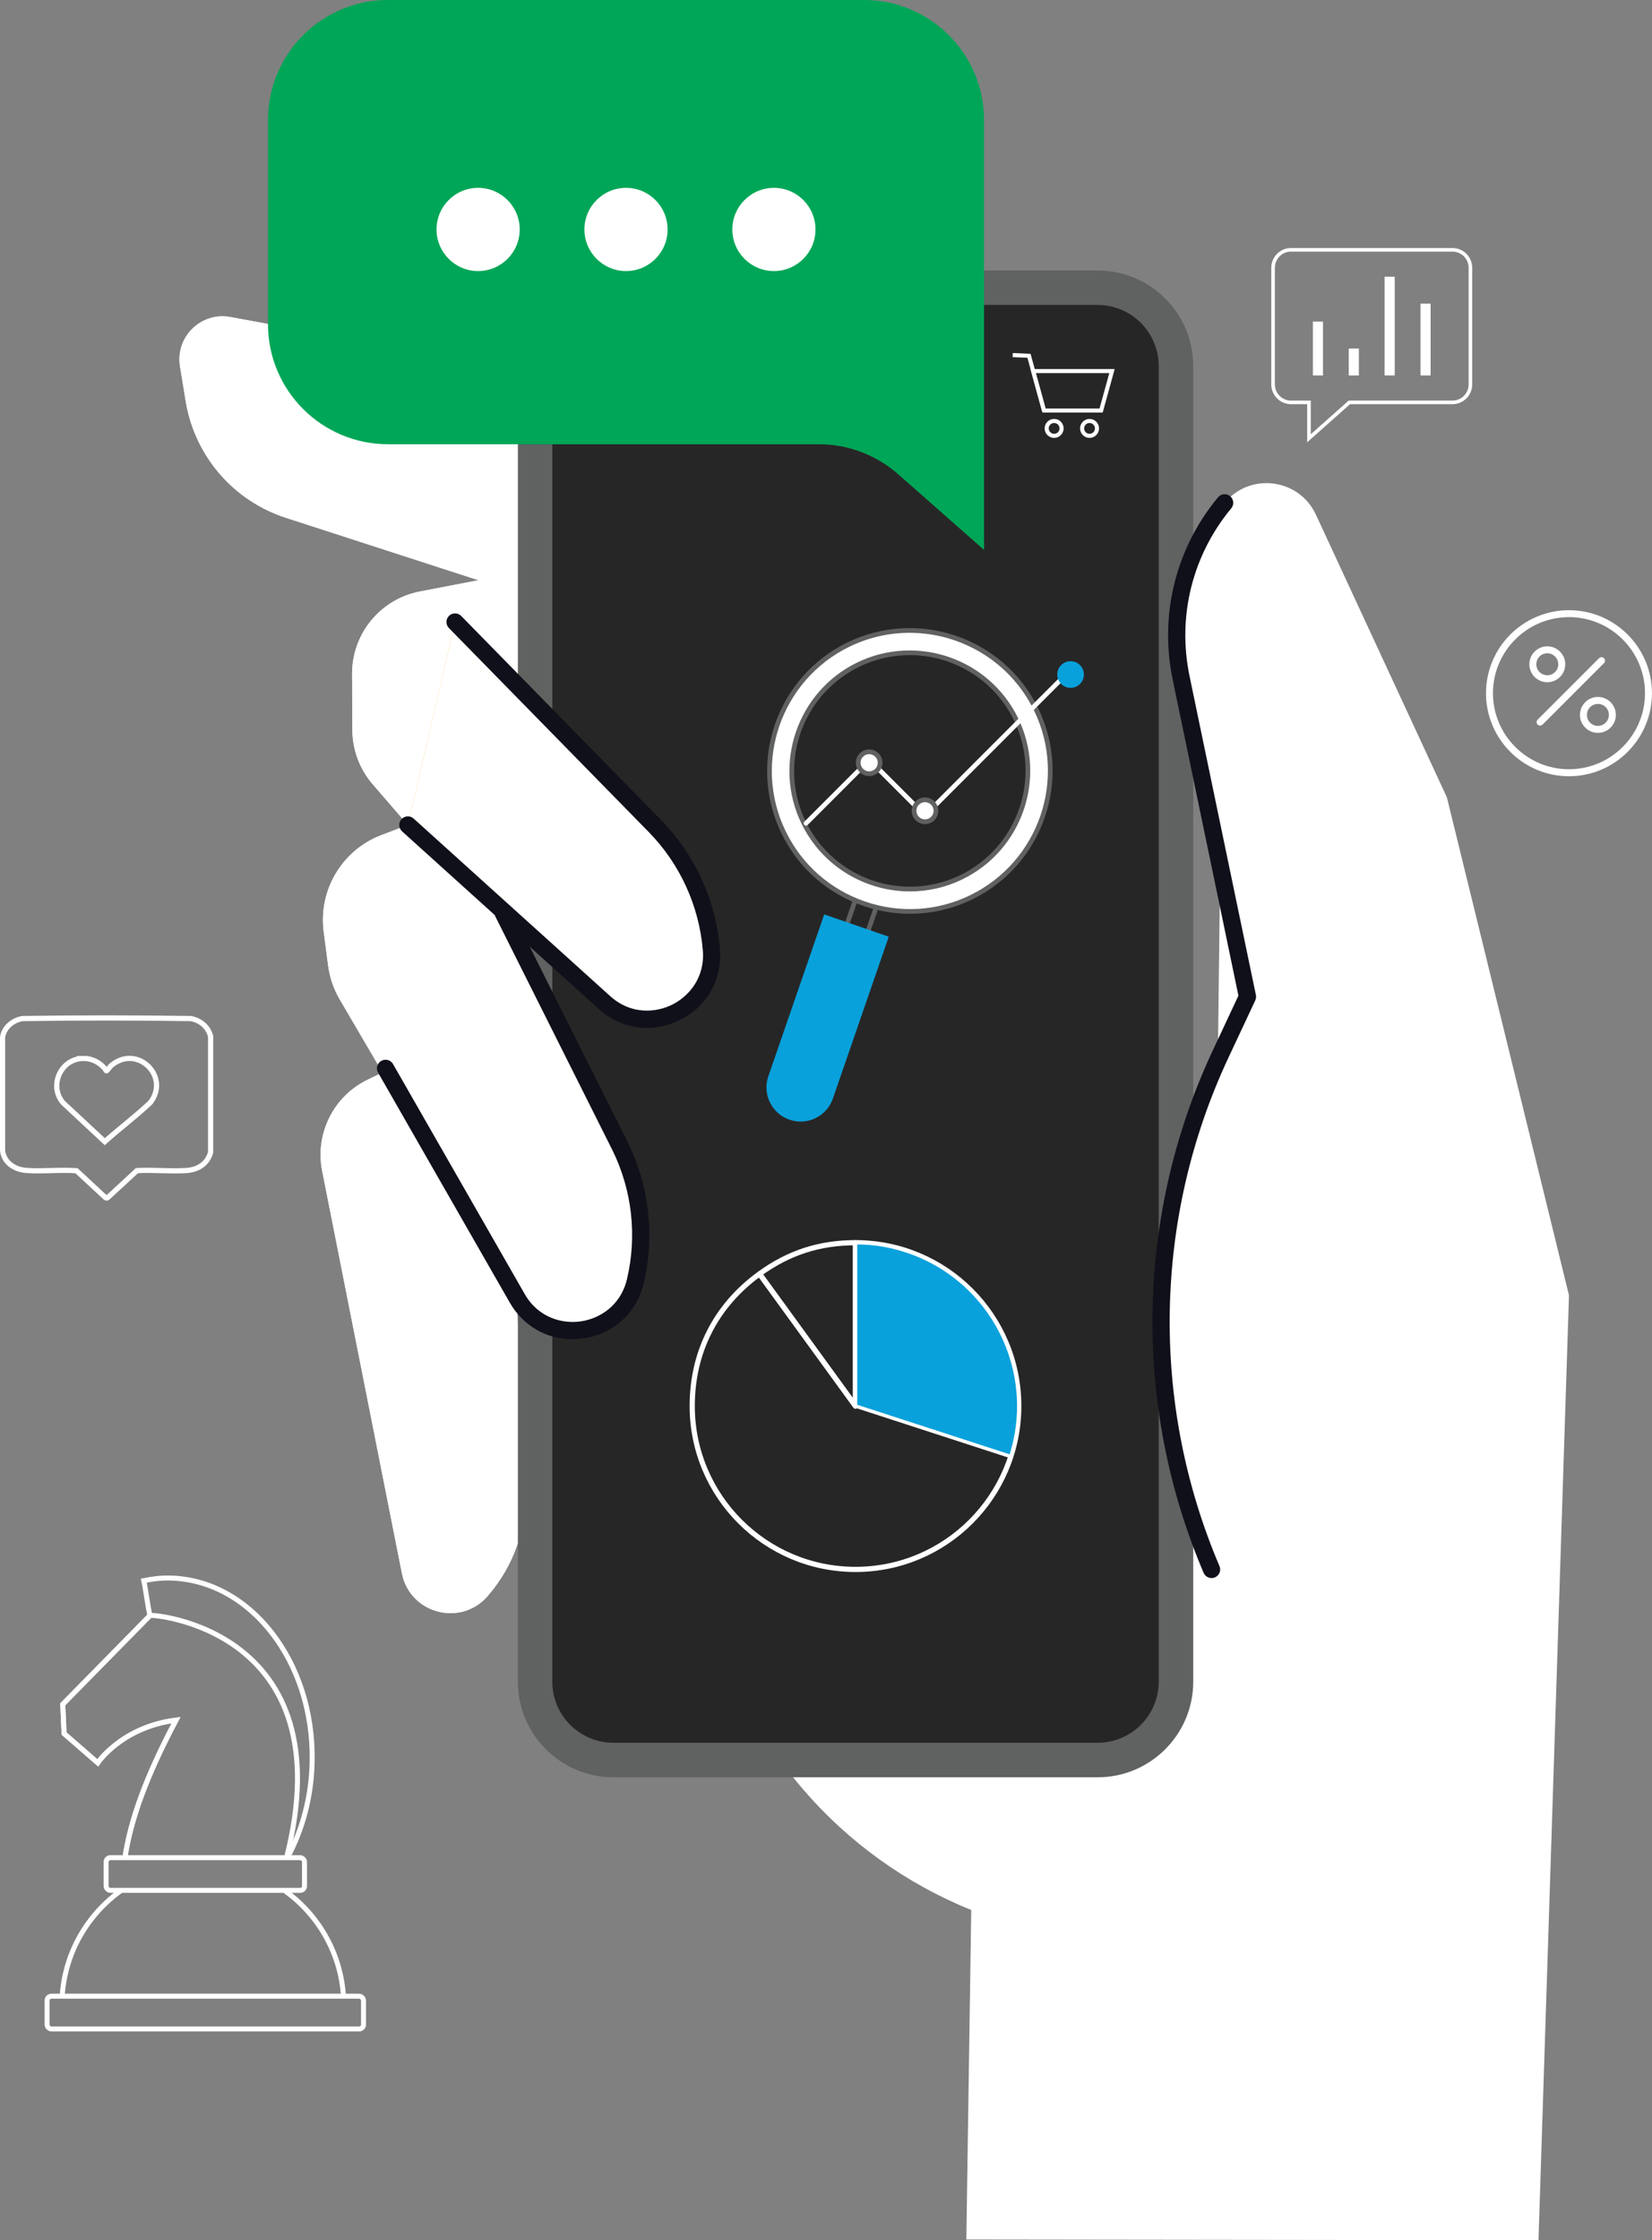 <?xml version="1.0" encoding="UTF-8"?>
<svg id="Layer_2" data-name="Layer 2" xmlns="http://www.w3.org/2000/svg" viewBox="0 0 473.99 642.41">
  <rect x="0" y="0" width="473.99" height="642.41" fill="#808080" stroke="none"/>
  <defs>
    <style>
      .cls-1 {
        fill: #fcb017;
      }

      .cls-2 {
        fill: #272626;
      }

      .cls-3 {
        fill: #10101a;
      }

      .cls-4 {
        fill: #fff;
      }

      .cls-5 {
        stroke-width: 1.43px;
      }

      .cls-5, .cls-6, .cls-7, .cls-8 {
        stroke-miterlimit: 10;
      }

      .cls-5, .cls-6, .cls-7, .cls-8, .cls-9 {
        stroke: #fff;
      }

      .cls-5, .cls-6, .cls-8, .cls-9 {
        fill: none;
      }

      .cls-6, .cls-9 {
        stroke-width: 1.49px;
      }

      .cls-10 {
        fill: #606161;
      }

      .cls-7, .cls-11 {
        fill: #09a1dc;
      }

      .cls-8 {
        stroke-width: 1.03px;
      }

      .cls-12 {
        fill: #00a657;
      }

      .cls-9 {
        stroke-linejoin: round;
      }
    </style>
  </defs>
  <g id="Layer_1-2" data-name="Layer 1">
    <g>
      <g>
        <path class="cls-4" d="M282.7,178.44l-102.27-66.45-114.33-21.08c-8.43-1.55-15.85,5.72-14.46,14.18l1.64,9.99c2.57,15.62,13.65,28.51,28.71,33.39l55.28,17.91-16.82,3.24c-11.32,2.18-19.48,12.11-19.43,23.64l.07,16.06c.02,5.72,2.1,11.25,5.84,15.58l10.09,11.67-7.64,2.92c-11.24,4.3-18.07,15.75-16.51,27.69l1.26,9.66c.45,3.45,1.59,6.77,3.35,9.78l12.27,20.94-4.24,2.04c-9.82,4.73-15.2,15.5-13.08,26.19l22.88,115.39c2.29,11.53,16.8,15.41,24.54,6.57h0c7.58-8.66,11.51-19.92,10.96-31.42l-2.45-51.56,39.6,22.37,15.66,63.88c9.63,39.27,37.55,71.51,75.03,86.66h0l4.03-369.24Z"/>
        <path class="cls-4" d="M357.93,285.82l-19.03-91.4c-3.7-17.77.89-36.26,12.48-50.23h0c7.32-8.83,21.35-7.01,26.18,3.4l37.58,81.06,35.03,142.8-8.75,270.97-94.4-.12-69.76-.09,1.41-94.52h0c-37.49-15.14-65.41-47.39-75.03-86.66l-15.66-63.88-39.6-22.37,2.45,51.56c.55,11.5-3.38,22.76-10.96,31.42h0c-7.74,8.84-22.26,4.95-24.54-6.57l-22.88-115.39c-2.12-10.69,3.26-21.46,13.08-26.19l4.24-2.04-12.27-20.94c-1.76-3-2.9-6.33-3.35-9.78l-1.26-9.66c-1.56-11.94,5.26-23.39,16.51-27.69l7.64-2.92-10.09-11.67c-3.74-4.33-5.81-9.85-5.84-15.58l-.07-16.06c-.05-11.53,8.11-21.46,19.43-23.64l16.82-3.24-55.28-17.91c-15.06-4.88-26.14-17.76-28.71-33.39l-1.64-9.99c-1.39-8.46,6.03-15.74,14.46-14.18l114.33,21.08,102.27,66.45,53.2,158.76,22.02-51.39Z"/>
        <g>
          <rect class="cls-2" x="153.52" y="82.51" width="183.89" height="422.21" rx="22.46" ry="22.46"/>
          <path class="cls-10" d="M314.96,509.66h-138.97c-15.11,0-27.4-12.29-27.4-27.4V104.97c0-15.11,12.29-27.4,27.4-27.4h138.97c15.11,0,27.4,12.29,27.4,27.4v377.29c0,15.11-12.29,27.4-27.4,27.4ZM175.98,87.45c-9.66,0-17.51,7.86-17.51,17.51v377.29c0,9.66,7.86,17.51,17.51,17.51h138.97c9.66,0,17.51-7.86,17.51-17.51V104.97c0-9.66-7.86-17.51-17.51-17.51h-138.97Z"/>
        </g>
        <g>
          <path class="cls-4" d="M144.32,261.7l33.57,66.96c5.94,12,7.49,25.7,4.4,38.73h0c-3.85,16.24-25.6,19.39-33.9,4.9l-37.77-65.93,33.7-44.66Z"/>
          <path class="cls-3" d="M164.2,384.04c-7.44,0-14.13-3.85-17.95-10.52l-37.77-65.93c-.68-1.18-.27-2.7.92-3.37s2.7-.27,3.37.92l37.77,65.93c3.97,6.94,10.94,8.61,16.12,7.85,5.19-.75,11.38-4.32,13.23-12.1,2.95-12.44,1.46-25.6-4.21-37.06l-33.56-66.95c-.61-1.22-.12-2.71,1.1-3.32,1.22-.61,2.71-.12,3.32,1.1l33.57,66.96c6.18,12.5,7.81,26.85,4.6,40.41-2.02,8.52-8.66,14.6-17.33,15.85-1.07.15-2.12.23-3.17.23Z"/>
        </g>
        <path class="cls-12" d="M282.34,157.69V34.44c0-19.02-15.42-34.44-34.44-34.44H111.33c-19.02,0-34.44,15.42-34.44,34.44v58.51c0,19.02,15.42,34.44,34.44,34.44h123.61c8.38,0,16.47,3.06,22.76,8.6l24.64,21.7Z"/>
        <path class="cls-1" d="M130.57,178.38l57.32,58.48c9.37,9.56,15.11,22.1,16.22,35.44h0c1.39,16.64-18.3,26.39-30.69,15.2l-56.4-50.92,13.55-58.2Z"/>
        <g>
          <path class="cls-4" d="M130.57,178.38l57.32,58.48c9.37,9.56,15.11,22.1,16.22,35.44h0c1.39,16.64-18.3,26.39-30.69,15.2l-56.4-50.92,13.55-58.2Z"/>
          <path class="cls-3" d="M185.65,294.79c-5,0-9.9-1.86-13.88-5.46l-56.4-50.92c-1.01-.92-1.09-2.48-.18-3.49.91-1.01,2.48-1.1,3.49-.18l56.4,50.92c5.93,5.36,13.06,4.78,17.76,2.45,4.7-2.33,9.48-7.65,8.81-15.61-1.06-12.74-6.58-24.79-15.53-33.92l-57.32-58.48c-.96-.98-.94-2.54.03-3.5.97-.95,2.54-.94,3.5.04l57.32,58.48c9.75,9.95,15.76,23.08,16.92,36.97.73,8.73-3.7,16.57-11.55,20.45-3.04,1.5-6.23,2.24-9.38,2.24Z"/>
        </g>
        <g>
          <circle class="cls-4" cx="137.18" cy="65.8" r="11.93"/>
          <path class="cls-4" d="M191.55,65.8c0,6.59-5.34,11.93-11.93,11.93s-11.94-5.34-11.94-11.93,5.34-11.93,11.94-11.93,11.93,5.34,11.93,11.93Z"/>
          <circle class="cls-4" cx="222.05" cy="65.8" r="11.93"/>
        </g>
        <g>
          <path class="cls-4" d="M351.38,144.18h0c-11.59,13.97-16.18,32.46-12.48,50.23l19.03,91.4-7.69,16.4c-21.87,46.66-22.83,100.43-2.62,147.84h0l3.76-305.88Z"/>
          <path class="cls-3" d="M347.62,452.53c-.96,0-1.88-.56-2.28-1.5-20.46-47.99-19.49-102.61,2.65-149.85l7.34-15.66-18.86-90.6c-3.87-18.61.86-37.68,13-52.31.87-1.05,2.43-1.19,3.48-.32,1.05.87,1.2,2.43.32,3.48-11.17,13.47-15.53,31.02-11.96,48.15l19.03,91.41c.11.52.04,1.07-.18,1.55l-7.69,16.4c-21.55,45.97-22.49,99.12-2.58,145.82.54,1.26-.05,2.71-1.31,3.24-.32.14-.64.2-.97.2Z"/>
        </g>
      </g>
      <g>
        <g>
          <path class="cls-4" d="M297.28,203.44c-9.73-19.97-33.88-28.31-53.87-18.59-19.96,9.72-28.3,33.88-18.59,53.84,9.73,19.98,33.89,28.33,53.86,18.61,19.98-9.73,28.32-33.89,18.6-53.86ZM275.88,251.55c-16.79,8.17-37.11,1.16-45.29-15.65-8.17-16.79-1.15-37.11,15.63-45.28,16.82-8.18,37.13-1.16,45.31,15.64,8.17,16.79,1.16,37.11-15.65,45.3Z"/>
          <path class="cls-10" d="M261.13,262.05c-4.51,0-9.04-.75-13.44-2.27-10.35-3.58-18.69-10.96-23.47-20.79-9.88-20.3-1.4-44.86,18.9-54.75,20.32-9.88,44.89-1.4,54.77,18.9h0c9.88,20.3,1.4,44.87-18.91,54.76-5.65,2.75-11.73,4.14-17.85,4.14ZM260.98,181.47c-5.81,0-11.71,1.28-17.27,3.99-19.63,9.56-27.83,33.31-18.27,52.94,4.62,9.5,12.69,16.64,22.7,20.1,10.01,3.46,20.76,2.82,30.25-1.8,19.64-9.57,27.85-33.32,18.29-52.96-6.85-14.07-21-22.27-35.69-22.27ZM261.11,255.63c-12.82,0-25.16-7.16-31.14-19.44-8.33-17.13-1.18-37.84,15.94-46.19,17.14-8.33,37.87-1.18,46.21,15.95,8.33,17.13,1.18,37.85-15.96,46.2h0c-4.85,2.36-9.99,3.48-15.06,3.48ZM260.99,187.87c-4.87,0-9.81,1.07-14.48,3.34-16.46,8.02-23.33,27.93-15.32,44.38,8.01,16.47,27.93,23.35,44.39,15.34h0c16.46-8.02,23.34-27.94,15.33-44.4-5.74-11.8-17.6-18.67-29.92-18.67ZM275.88,251.55h0,0Z"/>
        </g>
        <path class="cls-10" d="M244.78,280.06c-.07,0-.15-.01-.22-.04-.35-.12-.54-.51-.42-.86l6.32-18.33c.12-.35.5-.54.86-.42.35.12.54.51.42.86l-6.32,18.33c-.1.28-.36.46-.64.46Z"/>
        <path class="cls-10" d="M238.79,277.96c-.07,0-.15-.01-.22-.04-.35-.12-.54-.51-.42-.86l6.32-18.33c.12-.35.51-.54.86-.42.35.12.54.51.42.86l-6.32,18.33c-.1.28-.36.46-.64.46Z"/>
        <path class="cls-11" d="M226.51,321.09h0c-5.11-1.77-7.83-7.34-6.06-12.45l16.03-46.42,18.52,6.39-16.03,46.42c-1.77,5.11-7.34,7.83-12.45,6.06Z"/>
        <path class="cls-4" d="M231.27,236.77c-.17,0-.35-.07-.48-.2-.26-.26-.26-.69,0-.95l18.19-18.19c.26-.26.69-.26.95,0l15.47,15.47,39.94-39.94c.26-.26.69-.26.95,0,.26.26.26.69,0,.95l-40.42,40.42c-.26.26-.69.26-.95,0l-15.47-15.47-17.71,17.71c-.13.13-.3.2-.48.2Z"/>
        <g>
          <path class="cls-4" d="M252.53,218.73c0,1.74-1.41,3.14-3.14,3.14s-3.14-1.41-3.14-3.14,1.41-3.14,3.14-3.14,3.14,1.41,3.14,3.14Z"/>
          <path class="cls-10" d="M249.38,222.55c-2.11,0-3.82-1.71-3.82-3.82s1.71-3.82,3.82-3.82,3.82,1.71,3.82,3.82-1.71,3.82-3.82,3.82ZM249.38,216.26c-1.36,0-2.47,1.11-2.47,2.47s1.11,2.47,2.47,2.47,2.47-1.11,2.47-2.47-1.11-2.47-2.47-2.47Z"/>
        </g>
        <g>
          <circle class="cls-4" cx="265.4" cy="232.5" r="3.14"/>
          <path class="cls-10" d="M265.4,236.32c-2.11,0-3.82-1.71-3.82-3.82s1.71-3.82,3.82-3.82,3.82,1.71,3.82,3.82-1.71,3.82-3.82,3.82ZM265.4,230.03c-1.36,0-2.47,1.11-2.47,2.47s1.11,2.47,2.47,2.47,2.47-1.11,2.47-2.47-1.11-2.47-2.47-2.47Z"/>
        </g>
        <g>
          <path class="cls-11" d="M310.31,193.43c0,1.74-1.41,3.14-3.14,3.14s-3.14-1.41-3.14-3.14,1.41-3.14,3.14-3.14,3.14,1.41,3.14,3.14Z"/>
          <path class="cls-11" d="M307.17,197.25c-2.11,0-3.82-1.71-3.82-3.82s1.71-3.82,3.82-3.82,3.82,1.71,3.82,3.82-1.71,3.82-3.82,3.82ZM307.17,190.96c-1.36,0-2.47,1.11-2.47,2.47s1.11,2.47,2.47,2.47,2.47-1.11,2.47-2.47-1.11-2.47-2.47-2.47Z"/>
        </g>
      </g>
      <g>
        <g>
          <path class="cls-9" d="M245.46,403.2l-27.54-37.9c8.38-6.08,17.19-8.94,27.54-8.94v46.84Z"/>
          <path class="cls-9" d="M245.46,403.2v-46.84c25.87,0,46.84,20.97,46.84,46.84s-20.98,46.85-46.84,46.85-46.85-20.98-46.85-46.85c0-15.52,6.75-28.77,19.31-37.9l27.54,37.9Z"/>
        </g>
        <path class="cls-7" d="M245.46,403.2l44.55,14.48c8-24.61-5.47-51.03-30.07-59.03-4.92-1.6-9.31-2.29-14.48-2.29v46.84Z"/>
      </g>
      <g>
        <path class="cls-8" d="M416.74,71.64h-46.32c-2.84,0-5.15,2.3-5.15,5.15v33.45c0,2.84,2.3,5.15,5.15,5.15h5.15v10.29l11.58-10.29h29.59c2.84,0,5.15-2.3,5.15-5.15v-33.45c0-2.84-2.3-5.15-5.15-5.15Z"/>
        <g>
          <rect class="cls-4" x="376.69" y="92.23" width="2.9" height="15.44"/>
          <rect class="cls-4" x="386.98" y="99.95" width="2.9" height="7.72"/>
          <rect class="cls-4" x="397.27" y="79.36" width="2.9" height="28.3"/>
          <rect class="cls-4" x="407.57" y="87.08" width="2.9" height="20.59"/>
        </g>
      </g>
      <g>
        <path class="cls-4" d="M316.37,118.31h-17.27l-3.44-12.48h24.16l-.2.74c-1.04,3.77-2.08,7.54-3.12,11.31l-.12.43ZM299.99,117.15h15.49c.93-3.38,1.86-6.76,2.8-10.15h-21.08l2.8,10.15Z"/>
        <polygon class="cls-4" points="298.98 117.88 294.79 102.6 290.54 102.41 290.59 101.24 295.69 101.46 300.11 117.58 298.98 117.88"/>
        <path class="cls-4" d="M302.45,125.57c-1.5,0-2.72-1.22-2.72-2.72s1.22-2.72,2.72-2.72,2.72,1.22,2.72,2.72-1.22,2.72-2.72,2.72ZM302.45,121.3c-.85,0-1.55.69-1.55,1.55s.69,1.55,1.55,1.55,1.55-.69,1.55-1.55-.69-1.55-1.55-1.55Z"/>
        <path class="cls-4" d="M312.61,125.57c-1.5,0-2.72-1.22-2.72-2.72s1.22-2.72,2.72-2.72,2.72,1.22,2.72,2.72-1.22,2.72-2.72,2.72ZM312.61,121.3c-.85,0-1.55.69-1.55,1.55s.69,1.55,1.55,1.55,1.55-.69,1.55-1.55-.69-1.55-1.55-1.55Z"/>
      </g>
      <g>
        <path class="cls-4" d="M450.17,222.6c-13.13,0-23.81-10.68-23.81-23.81s10.68-23.81,23.81-23.81,23.81,10.68,23.81,23.81-10.68,23.81-23.81,23.81ZM450.17,176.97c-12.03,0-21.81,9.79-21.81,21.81s9.79,21.81,21.81,21.81,21.81-9.79,21.81-21.81-9.79-21.81-21.81-21.81Z"/>
        <g>
          <path class="cls-4" d="M441.88,208.08c-.26,0-.51-.1-.71-.29-.39-.39-.39-1.02,0-1.41l17.63-17.63c.39-.39,1.02-.39,1.41,0,.39.39.39,1.02,0,1.41l-17.63,17.63c-.2.2-.45.29-.71.29Z"/>
          <path class="cls-4" d="M443.95,195.64c-2.84,0-5.15-2.31-5.15-5.15s2.31-5.15,5.15-5.15,5.15,2.31,5.15,5.15-2.31,5.15-5.15,5.15ZM443.95,187.34c-1.74,0-3.15,1.41-3.15,3.15s1.41,3.15,3.15,3.15,3.15-1.41,3.15-3.15-1.41-3.15-3.15-3.15Z"/>
          <path class="cls-4" d="M458.47,210.16c-2.84,0-5.15-2.31-5.15-5.15s2.31-5.15,5.15-5.15,5.15,2.31,5.15,5.15-2.31,5.15-5.15,5.15ZM458.47,201.86c-1.74,0-3.15,1.41-3.15,3.15s1.41,3.15,3.15,3.15,3.15-1.41,3.15-3.15-1.41-3.15-3.15-3.15Z"/>
        </g>
      </g>
      <path class="cls-6" d="M60.43,297.2v33.22c-.89,3.37-3.69,5.05-7.05,5.25-4.6.28-9.46-.24-14.09.02l-8.3,7.67c-.31.31-.59.24-.88-.06l-8.16-7.58c-4.65-.33-9.54.23-14.17-.06-3.44-.21-6.64-2.11-7.05-5.77v-32.41c.43-2.89,2.91-4.89,5.69-5.39,16.08-.24,32.24-.24,48.32,0,2.75.5,4.99,2.34,5.68,5.1ZM23.69,303.53c-6.37.21-9.73,7.93-5.58,12.73l11.95,11.13c4.3-3.83,8.93-7.3,13.11-11.25,5.67-7.47-3.68-16.6-11.01-10.78-.35.14-1.49,1.78-1.63,1.74-.1-.02-.4-.61-.53-.75-1.6-1.85-3.84-2.91-6.32-2.83Z"/>
      <g>
        <path class="cls-5" d="M81.57,542.09c9.65,6.84,16.17,17.81,16.97,30.35"/>
        <path class="cls-5" d="M17.84,572.44c.8-12.54,7.31-23.5,16.96-30.35"/>
        <path class="cls-5" d="M82.48,532.7c4.29-7.93,6.89-17.38,7.08-27.6.55-28.61-17.76-52.15-40.89-52.58-2.53-.05-5,.26-7.42.75.56,2.45,1.15,7.51,1.78,10l-25.03,25.46.38,8.4,9.66,8.39s6.87-10.29,22.47-12.25c-8.61,16.19-13.04,28.63-14.67,39.43"/>
        <rect class="cls-5" x="30.44" y="532.71" width="56.93" height="9.38" rx="1.23" ry="1.23"/>
        <rect class="cls-5" x="13.51" y="572.44" width="90.79" height="9.38" rx="1.23" ry="1.23"/>
        <path class="cls-5" d="M82.21,532.7c16.82-65.92-39.3-69.92-39.17-69.43l-25.03,25.46.38,8.4,9.66,8.39s6.87-10.29,22.47-12.25c-8.61,16.19-13.04,28.63-14.67,39.43"/>
      </g>
    </g>
  </g>
</svg>